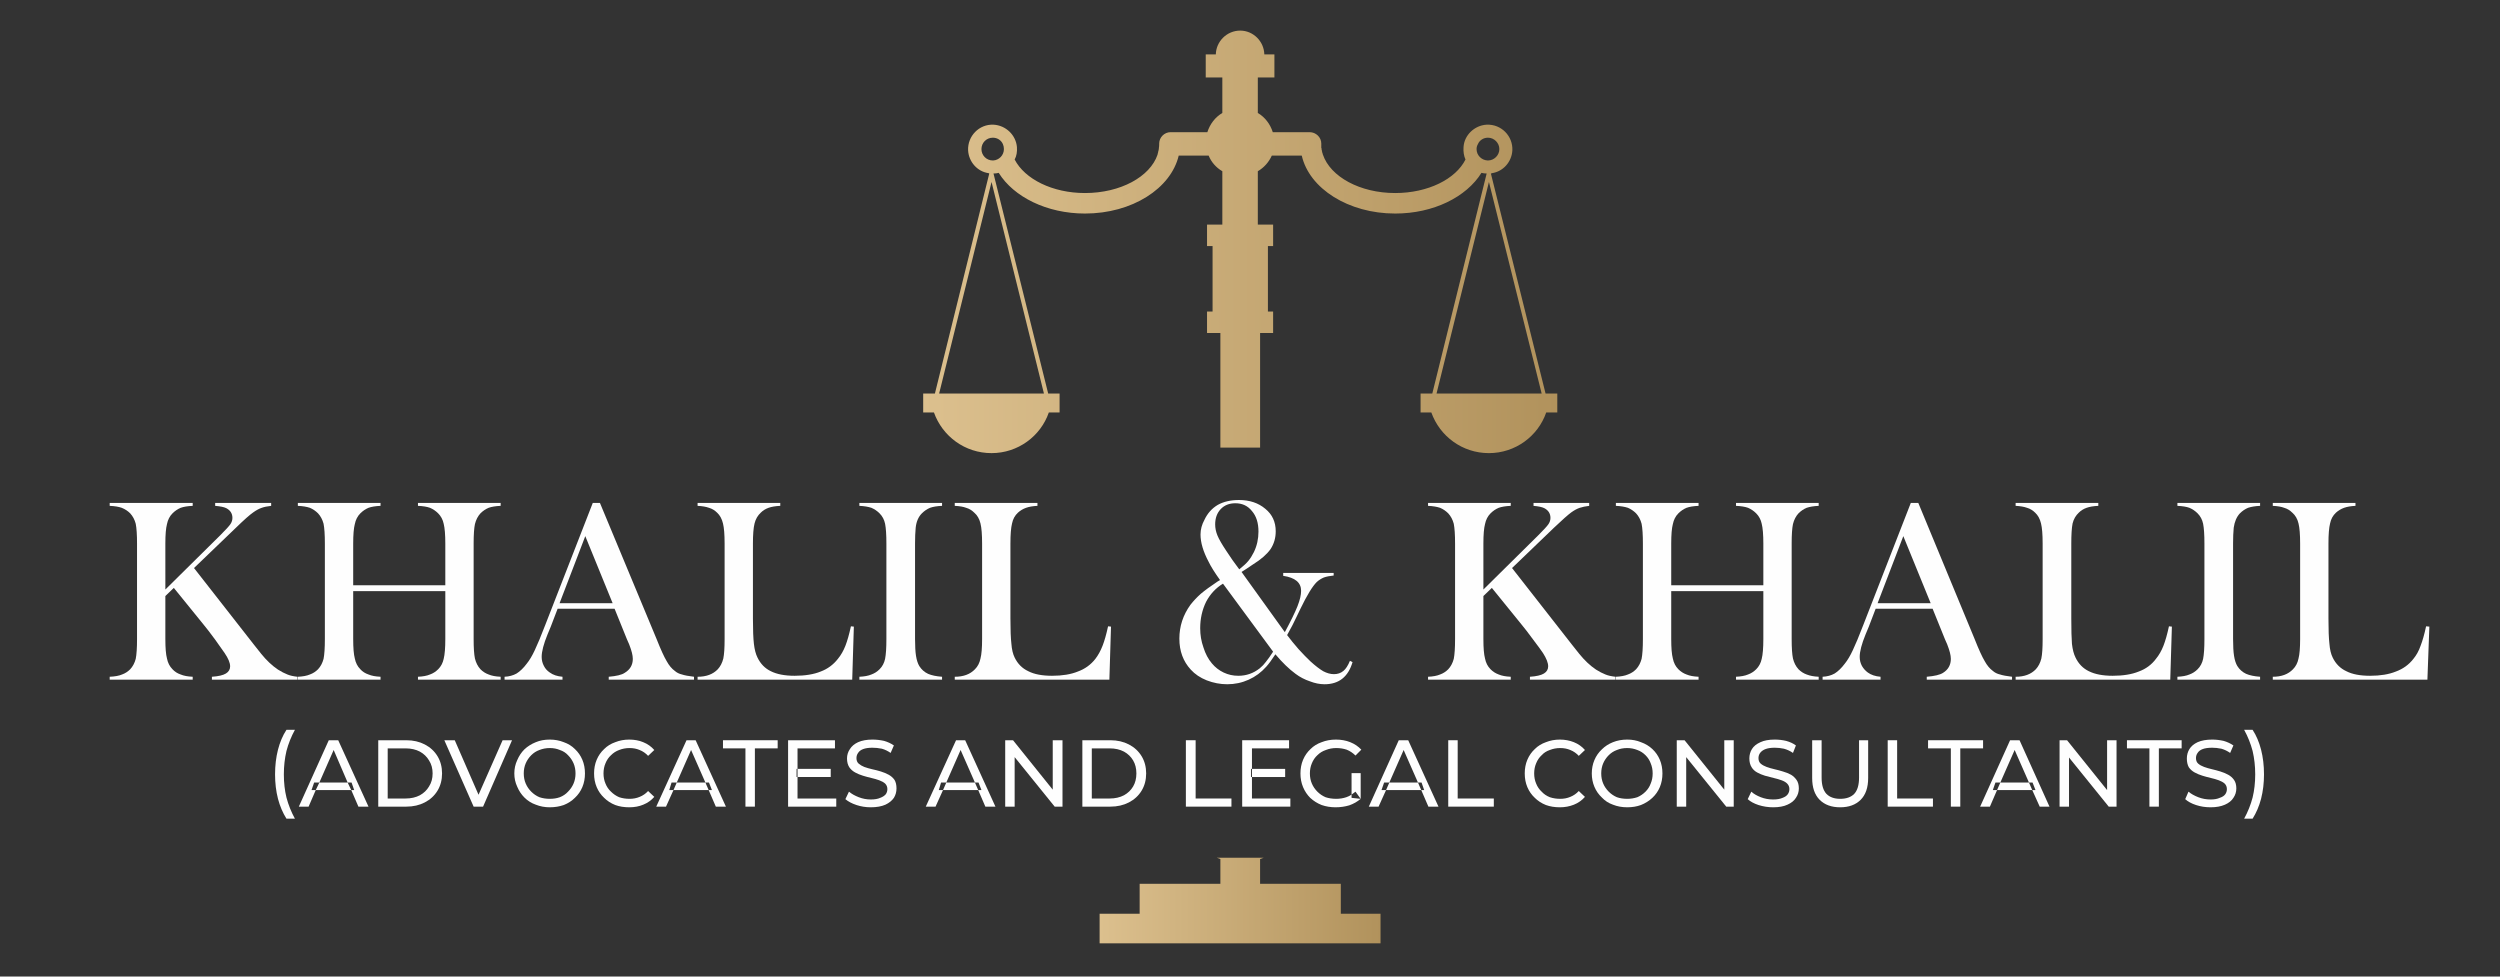 <svg version="1.2" xmlns="http://www.w3.org/2000/svg" viewBox="0 0 768 300" width="768" height="300">
	<rect x="0" y="0" width="768" height="300" fill="#333333" stroke="none"/>
	<title>finalLogo_edited</title>
	<defs>
		<linearGradient id="g1" x2="1" gradientUnits="userSpaceOnUse" gradientTransform="matrix(86.324,0,0,26.307,337.819,263.522)">
			<stop offset="0" stop-color="#dcc08e"/>
			<stop offset="1" stop-color="#b1925c"/>
		</linearGradient>
		<linearGradient id="g2" x2="1" gradientUnits="userSpaceOnUse" gradientTransform="matrix(194.741,0,0,129.761,283.61,9.42)">
			<stop offset="0" stop-color="#dcc08e"/>
			<stop offset="1" stop-color="#b1925c"/>
		</linearGradient>
	</defs>
	<style>
		.s0 { fill: #fefefe } 
		.s1 { fill: url(#g1) } 
		.s2 { fill: url(#g2) } 
	</style>
	<g id="_Artboards_">
	</g>
	<g id="Layer 1">
		<g id="&lt;Group&gt;">
			<path id="&lt;Compound Path&gt;" class="s0" d="m50.8 181.1l16.9-16.7q2.5-2.5 3.1-3.4 0.6-0.9 0.6-1.9 0-2-1.9-3-1-0.5-3.4-0.7v-0.9h17.2v0.9q-1.8 0.2-2.9 0.6-1.2 0.4-2.6 1.4-1.6 1.1-5.3 4.7l-12.9 12.4 18.3 23.4 2.3 2.9q2.5 3.1 5.2 4.9 1.6 1 2.9 1.5 1.2 0.5 3.1 0.7v0.9h-26.3v-0.9q3-0.2 4.3-1 1.3-0.8 1.3-2.2 0-1.6-1.7-4.1-0.8-1.2-2.9-4.1-2.2-3-3.7-4.8l-9-11.1-2.6 2.5v13.2q0 4.1 0.5 6 0.4 2 1.7 3.3 1 1.1 2.5 1.6 1.4 0.6 3.7 0.7v0.9h-25.5v-0.9q2.4-0.1 3.8-0.7 1.4-0.5 2.5-1.6 1.2-1.3 1.7-3.2 0.4-2 0.4-6.1v-29.3q0-4.1-0.4-6.1-0.5-1.9-1.7-3.2-1.1-1.1-2.6-1.7-1.4-0.5-3.7-0.6v-0.9h25.5v0.9q-2.3 0.1-3.7 0.6-1.4 0.6-2.5 1.7-1.3 1.3-1.7 3.3-0.5 1.9-0.5 6z"/>
			<path id="&lt;Compound Path&gt;" class="s0" d="m108.5 179.8h28.3v-12.8q0-4.1-0.5-6.1-0.4-1.9-1.7-3.2-1.1-1.1-2.5-1.7-1.4-0.5-3.7-0.6v-0.9h25.4v0.9q-2.3 0.1-3.7 0.6-1.4 0.6-2.5 1.7-1.2 1.3-1.7 3.3-0.4 1.9-0.4 6v29.3q0 4.1 0.4 6 0.5 2 1.7 3.3 1.1 1.1 2.5 1.6 1.4 0.6 3.7 0.7v0.9h-25.4v-0.9q2.3-0.1 3.7-0.7 1.4-0.5 2.5-1.6 1.3-1.3 1.7-3.2 0.5-2 0.5-6.1v-14.7h-28.3v14.7q0 4.1 0.5 6 0.4 2 1.7 3.3 1 1.1 2.5 1.6 1.4 0.6 3.7 0.7v0.9h-25.4v-0.9q2.3-0.1 3.7-0.7 1.4-0.5 2.5-1.6 1.2-1.3 1.7-3.2 0.4-2 0.4-6.1v-29.3q0-4.1-0.4-6.1-0.5-1.9-1.7-3.2-1.1-1.1-2.5-1.7-1.5-0.5-3.7-0.6v-0.9h25.4v0.9q-2.3 0.1-3.7 0.6-1.4 0.6-2.5 1.7-1.3 1.3-1.7 3.3-0.5 1.9-0.5 6z"/>
			<path id="&lt;Compound Path&gt;" fill-rule="evenodd" class="s0" d="m213.2 208.8h-26.2v-0.9q3.6-0.3 4.9-1.2 2.5-1.5 2.5-4.3 0-1.6-1.1-4.4l-0.7-1.6-3.8-9.4h-17.5l-2.1 5.5-1 2.4q-1.8 4.4-1.8 6.9 0 1.5 0.7 2.8 0.6 1.2 1.8 2 1.5 1.1 3.9 1.3v0.9h-17.8v-0.9q2.1-0.1 3.7-1 1.6-1 3.1-3 1.3-1.6 2.5-4.2 1.2-2.5 3.2-7.7l14.6-37.5h2.2l17.4 41.8q1.9 4.8 3.1 6.8 1.1 2 2.5 3 0.9 0.8 2.2 1.1 1.2 0.4 3.7 0.7zm-25-23.5l-8.4-20.6-7.9 20.6z"/>
			<path id="&lt;Compound Path&gt;" class="s0" d="m214.3 208.8v-0.9q4 0 6.2-2.3 1.2-1.3 1.7-3.3 0.4-1.9 0.4-6v-29.3q0-4.2-0.5-6.2-0.5-2.1-1.8-3.3-1.1-1.1-2.5-1.5-1.4-0.5-3.5-0.6v-0.9h25.4v0.9q-2.2 0.1-3.6 0.6-1.4 0.5-2.4 1.5-1.4 1.3-1.9 3.3-0.5 2-0.5 6.2v23q0 5.2 0.3 7.8 0.3 2.6 1.1 4.2 1.4 2.9 4.1 4.2 2.8 1.4 7.3 1.4 4.8 0 8-1.3 3.2-1.2 5.3-3.9 1.4-1.7 2.3-4 0.9-2.3 1.7-6l0.9 0.1-0.5 16.3z"/>
			<path id="&lt;Compound Path&gt;" class="s0" d="m289.4 154.5v0.9q-2.3 0.1-3.7 0.6-1.4 0.6-2.5 1.7-1.6 1.6-1.9 4.4-0.2 2.1-0.2 4.9v29.3q0 3.3 0.3 5.2 0.3 1.9 1 3.1 1 1.6 2.7 2.4 1.6 0.7 4.3 0.9v0.9h-25.4v-0.9q2.3-0.1 3.7-0.7 1.4-0.5 2.5-1.6 1.3-1.3 1.7-3.2 0.4-2 0.4-6.1v-29.3q0-4.1-0.4-6.1-0.4-1.9-1.7-3.2-1.1-1.1-2.5-1.7-1.5-0.5-3.7-0.6v-0.9z"/>
			<path id="&lt;Compound Path&gt;" class="s0" d="m293.3 208.8v-0.9q4 0 6.2-2.3 1.3-1.3 1.7-3.3 0.5-1.9 0.5-6v-29.3q0-4.2-0.5-6.2-0.5-2.1-1.9-3.3-1.1-1.1-2.5-1.5-1.3-0.5-3.5-0.6v-0.9h25.4v0.9q-2.1 0.1-3.5 0.6-1.4 0.5-2.5 1.5-1.4 1.3-1.8 3.3-0.5 2-0.5 6.2v23q0 5.2 0.3 7.8 0.2 2.6 1 4.2 1.4 2.9 4.2 4.2 2.7 1.4 7.3 1.4 4.7 0 7.9-1.3 3.3-1.2 5.4-3.9 1.3-1.7 2.2-4 0.9-2.3 1.7-6l0.9 0.1-0.5 16.3z"/>
			<path id="&lt;Compound Path&gt;" fill-rule="evenodd" class="s0" d="m381.4 175.7l13.3 18.5q2.8-5.2 3.9-8 1.1-2.8 1.1-4.7 0-3.8-5.5-4.6v-0.9h15.5v0.8q-1.9 0.2-3 0.6-1.2 0.5-2.2 1.4-2 2-5 8.2l-1.2 2.5q-1 2.2-2.9 5.6 1.5 2 3.5 4.3 2.1 2.3 3.7 3.8 2.2 2 3.9 3 1.7 0.9 3.3 0.9 1.7 0 2.9-1 1.1-0.9 2-3.1l0.8 0.4q-2 6.8-8.6 6.8-2.2 0-4.5-0.9-2.4-0.8-4.4-2.3-3-2.2-6.2-6-1.7 2.6-2.8 3.8-2.3 2.6-5.4 4-3.1 1.4-6.6 1.4-3.2 0-6.3-1.2-3-1.2-4.9-3.3-3.5-3.8-3.5-9.5 0-5.7 3.4-10.4 1.4-1.8 3.2-3.4 1.9-1.6 5.2-3.8l0.7-0.4q-2.5-3.5-3.5-5.6-2.5-4.7-2.5-8.4 0-2.3 1.2-4.5 1.4-3 4.1-4.6 2.7-1.5 6.5-1.5 4.9 0 8.1 2.7 3.2 2.6 3.2 6.9 0 3.1-1.6 5.5-1.7 2.4-5.4 4.7-2.5 1.7-3.5 2.3zm-5.7 3.6q-3.3 2-5.2 5.6-1.8 3.7-1.8 8.1 0 3.1 1 5.9 0.9 2.9 2.6 4.9 1.5 1.8 3.6 2.8 2.1 1 4.5 1 3.7 0 6.6-2.3 1.1-0.9 1.9-2 0.9-1.1 2.2-3.1zm5-4.4q1.9-1.5 2.8-2.6 0.9-1.1 1.7-2.7 1.4-2.9 1.4-6.3 0-4-2-6.3-1.9-2.4-5.1-2.4-2.8 0-4.5 1.8-1.7 1.8-1.7 4.7 0 1.7 0.7 3.4 0.7 1.7 2.7 4.7 1.8 2.8 4 5.7z"/>
			<path id="&lt;Compound Path&gt;" class="s0" d="m455.7 181.1l16.9-16.7q2.5-2.5 3.1-3.4 0.6-0.9 0.6-1.9 0-2-1.9-3-1-0.5-3.3-0.7v-0.9h17.1v0.9q-1.7 0.2-2.9 0.6-1.2 0.4-2.6 1.4-1.5 1.1-5.3 4.7l-12.9 12.4 18.3 23.4 2.3 2.9q2.5 3.1 5.2 4.9 1.6 1 2.9 1.5 1.2 0.5 3.1 0.7v0.9h-26.3v-0.9q3-0.2 4.3-1 1.3-0.8 1.3-2.2 0-1.6-1.6-4.1-0.8-1.2-3-4.1-2.2-3-3.7-4.8l-9-11.1-2.6 2.5v13.2q0 4.1 0.5 6 0.4 2 1.7 3.3 1.1 1.1 2.5 1.6 1.4 0.6 3.7 0.7v0.9h-25.4v-0.9q2.3-0.1 3.7-0.7 1.4-0.5 2.5-1.6 1.2-1.3 1.7-3.2 0.4-2 0.4-6.1v-29.3q0-4.1-0.4-6.1-0.5-1.9-1.7-3.2-1.1-1.1-2.5-1.7-1.5-0.5-3.7-0.6v-0.9h25.4v0.9q-2.3 0.1-3.7 0.6-1.4 0.6-2.5 1.7-1.3 1.3-1.7 3.3-0.5 1.9-0.5 6z"/>
			<path id="&lt;Compound Path&gt;" class="s0" d="m513.4 179.8h28.3v-12.8q0-4.1-0.5-6.1-0.4-1.9-1.7-3.2-1.1-1.1-2.5-1.7-1.4-0.5-3.7-0.6v-0.9h25.4v0.9q-2.2 0.1-3.7 0.6-1.4 0.6-2.5 1.7-1.2 1.3-1.7 3.3-0.4 1.9-0.4 6v29.3q0 4.1 0.4 6 0.5 2 1.7 3.3 1.1 1.1 2.5 1.6 1.5 0.6 3.7 0.7v0.9h-25.4v-0.9q2.3-0.1 3.7-0.7 1.4-0.5 2.5-1.6 1.3-1.3 1.7-3.2 0.5-2 0.5-6.1v-14.7h-28.3v14.7q0 4.1 0.5 6 0.4 2 1.7 3.3 1.1 1.1 2.5 1.6 1.4 0.6 3.7 0.7v0.9h-25.4v-0.9q2.3-0.1 3.7-0.7 1.4-0.5 2.5-1.6 1.2-1.3 1.7-3.2 0.4-2 0.4-6.1v-29.3q0-4.1-0.4-6.1-0.5-1.9-1.7-3.2-1.1-1.1-2.5-1.7-1.5-0.5-3.7-0.6v-0.9h25.4v0.9q-2.3 0.1-3.7 0.6-1.4 0.6-2.5 1.7-1.3 1.3-1.7 3.3-0.5 1.9-0.5 6z"/>
			<path id="&lt;Compound Path&gt;" fill-rule="evenodd" class="s0" d="m618.1 208.8h-26.2v-0.9q3.6-0.3 5-1.2 2.4-1.5 2.4-4.3 0-1.6-1.1-4.4l-0.7-1.6-3.8-9.4h-17.5l-2.1 5.5-1 2.4q-1.8 4.4-1.8 6.9 0 1.5 0.7 2.8 0.7 1.2 1.8 2 1.5 1.1 3.9 1.3v0.9h-17.8v-0.9q2.1-0.1 3.7-1 1.6-1 3.1-3 1.3-1.6 2.5-4.2 1.2-2.5 3.2-7.7l14.6-37.5h2.3l17.3 41.8q1.9 4.8 3.1 6.8 1.1 2 2.5 3 0.9 0.8 2.2 1.1 1.2 0.4 3.7 0.7zm-25-23.5l-8.4-20.6-7.9 20.6z"/>
			<path id="&lt;Compound Path&gt;" class="s0" d="m619.2 208.8v-0.9q4 0 6.2-2.3 1.2-1.3 1.7-3.3 0.4-1.9 0.4-6v-29.3q0-4.2-0.5-6.2-0.5-2.1-1.8-3.3-1.1-1.1-2.5-1.5-1.4-0.5-3.5-0.6v-0.9h25.4v0.9q-2.2 0.1-3.6 0.6-1.4 0.5-2.4 1.5-1.4 1.3-1.9 3.3-0.4 2-0.4 6.2v23q0 5.2 0.2 7.8 0.3 2.6 1.1 4.2 1.4 2.9 4.1 4.2 2.8 1.4 7.3 1.4 4.8 0 8-1.3 3.3-1.2 5.3-3.9 1.4-1.7 2.3-4 0.9-2.3 1.7-6l0.9 0.1-0.5 16.3z"/>
			<path id="&lt;Compound Path&gt;" class="s0" d="m694.3 154.5v0.9q-2.2 0.1-3.7 0.6-1.4 0.6-2.5 1.7-1.5 1.6-1.9 4.4-0.2 2.1-0.2 4.9v29.3q0 3.3 0.3 5.2 0.3 1.9 1 3.1 1 1.6 2.7 2.4 1.6 0.7 4.3 0.9v0.9h-25.4v-0.9q2.3-0.1 3.7-0.7 1.4-0.5 2.5-1.6 1.3-1.3 1.7-3.2 0.4-2 0.4-6.1v-29.3q0-4.1-0.4-6.1-0.4-1.9-1.7-3.2-1.1-1.1-2.5-1.7-1.4-0.5-3.7-0.6v-0.9z"/>
			<path id="&lt;Compound Path&gt;" class="s0" d="m698.2 208.8v-0.9q4 0 6.2-2.3 1.3-1.3 1.7-3.3 0.5-1.9 0.5-6v-29.3q0-4.2-0.5-6.2-0.5-2.1-1.9-3.3-1.1-1.1-2.5-1.5-1.3-0.5-3.5-0.6v-0.9h25.4v0.9q-2.1 0.1-3.5 0.6-1.4 0.5-2.5 1.5-1.4 1.3-1.8 3.3-0.5 2-0.5 6.2v23q0 5.2 0.3 7.8 0.2 2.6 1 4.2 1.4 2.9 4.2 4.2 2.7 1.4 7.3 1.4 4.7 0 7.9-1.3 3.3-1.2 5.4-3.9 1.4-1.7 2.2-4 0.9-2.3 1.7-6l1 0.1-0.6 16.3z"/>
		</g>
		<g id="&lt;Group&gt;">
			<path id="&lt;Compound Path&gt;" class="s0" d="m88 251.5q-1.7-2.7-2.6-6.1-0.9-3.5-0.9-7.5 0-4.1 0.9-7.6 0.9-3.5 2.6-6.1h2.6q-1.7 3.1-2.6 6.5-0.8 3.4-0.8 7.2 0 3.8 0.8 7.1 0.9 3.4 2.6 6.5z"/>
			<path id="&lt;Compound Path&gt;" fill-rule="evenodd" class="s0" d="m91.8 247.8l9.2-20.4h2.9l9.3 20.4h-3.1l-2.2-5.1h0.9l-0.8-2.3h-1.2l-4.3-10-4.4 10h-1.6l-0.8 2.3h1.3l-2.2 5.1zm5.2-5.1l1.1-2.3h8.7l1.1 2.3z"/>
			<path id="&lt;Compound Path&gt;" fill-rule="evenodd" class="s0" d="m116.2 247.8v-20.4h8.6q3.2 0 5.7 1.3 2.5 1.3 3.9 3.6 1.4 2.3 1.4 5.3 0 3-1.4 5.3-1.4 2.3-3.9 3.6-2.5 1.3-5.7 1.3zm2.9-2.5h5.5q2.5 0 4.4-1 1.8-1 2.8-2.7 1.1-1.7 1.1-4 0-2.3-1.1-4-1-1.7-2.8-2.7-1.9-1-4.4-1h-5.5z"/>
			<path id="&lt;Compound Path&gt;" class="s0" d="m145.5 247.8l-9-20.4h3.2l8.2 18.8h-1.8l8.3-18.8h2.9l-8.9 20.4z"/>
			<path id="&lt;Compound Path&gt;" fill-rule="evenodd" class="s0" d="m168.9 248q-2.3 0-4.3-0.8-2-0.7-3.5-2.2-1.4-1.4-2.2-3.3-0.9-1.9-0.9-4.1 0-2.2 0.9-4.1 0.8-1.9 2.2-3.3 1.5-1.4 3.5-2.2 1.9-0.8 4.3-0.8 2.3 0 4.3 0.8 2 0.7 3.4 2.1 1.5 1.4 2.3 3.3 0.8 1.9 0.8 4.2 0 2.3-0.8 4.2-0.8 1.9-2.3 3.3-1.4 1.4-3.4 2.2-2 0.7-4.3 0.7zm0-2.6q1.7 0 3.1-0.5 1.5-0.6 2.5-1.7 1.1-1.1 1.7-2.5 0.6-1.4 0.6-3.1 0-1.7-0.6-3.1-0.6-1.4-1.7-2.5-1-1.1-2.5-1.6-1.4-0.6-3.1-0.6-1.7 0-3.2 0.6-1.4 0.5-2.5 1.6-1.1 1.1-1.7 2.5-0.6 1.4-0.6 3.1 0 1.7 0.6 3.1 0.6 1.4 1.7 2.5 1.1 1.1 2.5 1.7 1.5 0.5 3.2 0.5z"/>
			<path id="&lt;Compound Path&gt;" class="s0" d="m193.3 248q-2.4 0-4.3-0.7-2-0.8-3.4-2.2-1.5-1.4-2.3-3.3-0.8-1.9-0.8-4.2 0-2.3 0.8-4.2 0.8-1.9 2.3-3.3 1.4-1.4 3.4-2.1 2-0.8 4.3-0.8 2.4 0 4.3 0.8 2 0.8 3.4 2.4l-1.9 1.8q-1.1-1.2-2.6-1.8-1.4-0.6-3.1-0.6-1.7 0-3.2 0.6-1.4 0.5-2.5 1.6-1.1 1-1.7 2.5-0.6 1.4-0.6 3.1 0 1.7 0.6 3.1 0.6 1.5 1.7 2.5 1.1 1.1 2.5 1.7 1.5 0.5 3.2 0.5 1.7 0 3.1-0.6 1.5-0.6 2.6-1.8l1.9 1.8q-1.4 1.6-3.4 2.4-1.9 0.8-4.3 0.8z"/>
			<path id="&lt;Compound Path&gt;" fill-rule="evenodd" class="s0" d="m201.6 247.8l9.3-20.4h2.8l9.3 20.4h-3.1l-2.2-5.1h1l-0.9-2.3h-1.1l-4.4-10-4.4 10h-1.6l-0.7 2.3h1.3l-2.3 5.1zm5.3-5.1l1-2.3h8.8l1 2.3z"/>
			<path id="&lt;Compound Path&gt;" class="s0" d="m229 247.8v-17.9h-6.9v-2.5h16.8v2.5h-7v17.9z"/>
			<path id="&lt;Compound Path&gt;" fill-rule="evenodd" class="s0" d="m245 245.3h11.9v2.5h-14.8v-20.4h14.4v2.5h-11.5v6.3h-0.3v2.5h0.3zm0-6.6v-2.5h10.2v2.5z"/>
			<path id="&lt;Compound Path&gt;" class="s0" d="m267.5 248q-2.3 0-4.4-0.7-2.1-0.7-3.4-1.8l1.1-2.3q1.2 1 3 1.7 1.8 0.7 3.7 0.7 1.8 0 2.9-0.5 1.1-0.4 1.7-1.1 0.5-0.7 0.5-1.6 0-1-0.7-1.7-0.7-0.6-1.8-1-1.1-0.4-2.4-0.7-1.3-0.3-2.6-0.7-1.3-0.4-2.4-1-1.1-0.6-1.8-1.6-0.7-1.1-0.7-2.7 0-1.6 0.9-2.9 0.8-1.3 2.5-2.1 1.8-0.8 4.4-0.8 1.8 0 3.6 0.4 1.7 0.5 3 1.4l-1 2.3q-1.3-0.9-2.7-1.3-1.5-0.3-2.9-0.3-1.7 0-2.8 0.4-1.1 0.4-1.6 1.2-0.5 0.7-0.5 1.6 0 1.1 0.7 1.7 0.7 0.6 1.7 1 1.1 0.4 2.4 0.7 1.4 0.3 2.7 0.7 1.3 0.4 2.4 1 1.1 0.6 1.8 1.6 0.6 1 0.6 2.6 0 1.6-0.8 2.9-0.9 1.3-2.6 2.1-1.8 0.8-4.5 0.8z"/>
			<path id="&lt;Compound Path&gt;" fill-rule="evenodd" class="s0" d="m284.4 247.8l9.3-20.4h2.8l9.3 20.4h-3.1l-2.2-5.1h1l-0.9-2.3h-1.1l-4.4-10-4.4 10h-1.6l-0.7 2.3h1.3l-2.3 5.1zm5.3-5.1l1-2.3h8.8l1 2.3z"/>
			<path id="&lt;Compound Path&gt;" class="s0" d="m308.8 247.8v-20.4h2.4l13.5 16.8h-1.3v-16.8h3v20.4h-2.4l-13.5-16.7h1.2v16.7z"/>
			<path id="&lt;Compound Path&gt;" fill-rule="evenodd" class="s0" d="m332.5 247.8v-20.4h8.6q3.2 0 5.7 1.3 2.5 1.3 3.9 3.6 1.4 2.3 1.4 5.3 0 3-1.4 5.3-1.4 2.3-3.9 3.6-2.5 1.3-5.7 1.3zm2.9-2.5h5.5q2.5 0 4.4-1 1.8-1 2.8-2.7 1-1.7 1-4 0-2.3-1-4-1-1.7-2.8-2.7-1.9-1-4.4-1h-5.5z"/>
			<path id="&lt;Compound Path&gt;" class="s0" d="m364.3 247.8v-20.4h3v17.9h11v2.5z"/>
			<path id="&lt;Compound Path&gt;" fill-rule="evenodd" class="s0" d="m384.6 245.3h11.8v2.5h-14.8v-20.4h14.4v2.5h-11.4v6.3h-0.3v2.5h0.3zm0-6.6v-2.5h10.2v2.5z"/>
			<path id="&lt;Compound Path&gt;" fill-rule="evenodd" class="s0" d="m410.3 248q-2.3 0-4.3-0.7-2-0.8-3.5-2.2-1.4-1.4-2.2-3.3-0.8-1.9-0.8-4.2 0-2.3 0.8-4.2 0.8-1.9 2.3-3.3 1.4-1.4 3.4-2.1 2-0.8 4.4-0.8 2.4 0 4.4 0.8 2 0.8 3.4 2.3l-1.8 1.8q-1.2-1.2-2.7-1.8-1.5-0.5-3.2-0.5-1.7 0-3.2 0.6-1.5 0.5-2.6 1.6-1.1 1-1.7 2.5-0.6 1.4-0.6 3.1 0 1.7 0.6 3.1 0.6 1.4 1.7 2.5 1.1 1.1 2.5 1.7 1.5 0.5 3.3 0.5 1.6 0 3.1-0.5 0.9-0.3 1.6-0.8v1l2.8 0.3q-1.5 1.3-3.5 2-2 0.6-4.2 0.6zm4.9-3.9v-6.6h2.8v7.9l-1.6-2.2q-0.6 0.5-1.2 0.9z"/>
			<path id="&lt;Compound Path&gt;" fill-rule="evenodd" class="s0" d="m420.5 247.8l9.2-20.4h2.9l9.3 20.4h-3.1l-2.2-5.1h0.9l-0.8-2.3h-1.1l-4.4-10-4.4 10h-1.6l-0.8 2.3h1.4l-2.3 5.1zm5.3-5.1l1-2.3h8.8l1 2.3z"/>
			<path id="&lt;Compound Path&gt;" class="s0" d="m444.9 247.8v-20.4h2.9v17.9h11.1v2.5z"/>
			<path id="&lt;Compound Path&gt;" class="s0" d="m479.2 248q-2.4 0-4.3-0.7-2-0.8-3.4-2.2-1.5-1.4-2.3-3.3-0.8-1.9-0.8-4.2 0-2.3 0.8-4.2 0.8-1.9 2.3-3.3 1.4-1.4 3.4-2.1 2-0.8 4.3-0.8 2.3 0 4.3 0.8 2 0.8 3.4 2.4l-1.9 1.8q-1.1-1.2-2.6-1.8-1.4-0.6-3.1-0.6-1.7 0-3.2 0.6-1.5 0.5-2.5 1.6-1.1 1-1.7 2.5-0.6 1.4-0.6 3.1 0 1.7 0.6 3.1 0.6 1.5 1.7 2.5 1 1.1 2.5 1.7 1.5 0.5 3.2 0.5 1.7 0 3.1-0.6 1.5-0.6 2.6-1.8l1.9 1.8q-1.4 1.6-3.4 2.4-2 0.8-4.3 0.8z"/>
			<path id="&lt;Compound Path&gt;" fill-rule="evenodd" class="s0" d="m499.9 248q-2.4 0-4.4-0.8-2-0.7-3.4-2.2-1.5-1.4-2.3-3.3-0.8-1.9-0.8-4.1 0-2.2 0.8-4.1 0.8-1.9 2.3-3.3 1.4-1.4 3.4-2.2 2-0.8 4.4-0.8 2.3 0 4.2 0.8 2 0.7 3.5 2.1 1.5 1.4 2.3 3.3 0.8 1.9 0.8 4.2 0 2.3-0.8 4.2-0.8 1.9-2.3 3.3-1.5 1.4-3.5 2.2-1.9 0.7-4.2 0.7zm0-2.6q1.6 0 3.1-0.5 1.4-0.6 2.5-1.7 1.1-1.1 1.6-2.5 0.6-1.4 0.6-3.1 0-1.7-0.6-3.1-0.5-1.4-1.6-2.5-1.1-1.1-2.5-1.6-1.5-0.6-3.1-0.6-1.8 0-3.2 0.6-1.4 0.5-2.5 1.6-1.1 1.1-1.7 2.5-0.6 1.4-0.6 3.1 0 1.7 0.6 3.1 0.6 1.4 1.7 2.5 1.1 1.1 2.5 1.7 1.4 0.5 3.2 0.5z"/>
			<path id="&lt;Compound Path&gt;" class="s0" d="m515.1 247.8v-20.4h2.4l13.5 16.8h-1.3v-16.8h2.9v20.4h-2.3l-13.5-16.7h1.2v16.7z"/>
			<path id="&lt;Compound Path&gt;" class="s0" d="m544.7 248q-2.3 0-4.5-0.7-2.1-0.7-3.3-1.8l1.1-2.3q1.1 1 2.9 1.7 1.8 0.7 3.8 0.7 1.8 0 2.9-0.5 1.1-0.4 1.6-1.1 0.5-0.7 0.5-1.6 0-1-0.7-1.7-0.6-0.6-1.7-1-1.1-0.4-2.4-0.7-1.3-0.3-2.7-0.7-1.3-0.4-2.4-1-1.1-0.6-1.7-1.6-0.7-1.1-0.7-2.7 0-1.6 0.8-2.9 0.8-1.3 2.6-2.1 1.7-0.8 4.4-0.8 1.8 0 3.5 0.4 1.8 0.5 3 1.4l-0.9 2.3q-1.3-0.9-2.8-1.3-1.4-0.3-2.8-0.3-1.7 0-2.8 0.4-1.1 0.4-1.7 1.2-0.5 0.7-0.5 1.6 0 1.1 0.7 1.7 0.7 0.6 1.8 1 1.1 0.4 2.4 0.7 1.3 0.3 2.6 0.7 1.4 0.4 2.5 1 1 0.6 1.7 1.6 0.7 1 0.7 2.6 0 1.6-0.9 2.9-0.8 1.3-2.6 2.1-1.7 0.8-4.4 0.8z"/>
			<path id="&lt;Compound Path&gt;" class="s0" d="m565.3 248q-4 0-6.3-2.3-2.3-2.3-2.3-6.7v-11.6h2.9v11.5q0 3.4 1.5 5 1.5 1.5 4.2 1.5 2.8 0 4.3-1.5 1.5-1.6 1.5-5v-11.5h2.8v11.6q0 4.4-2.3 6.7-2.3 2.3-6.3 2.3z"/>
			<path id="&lt;Compound Path&gt;" class="s0" d="m579.9 247.8v-20.4h2.9v17.9h11v2.5z"/>
			<path id="&lt;Compound Path&gt;" class="s0" d="m599.3 247.8v-17.9h-7v-2.5h16.9v2.5h-7v17.9z"/>
			<path id="&lt;Compound Path&gt;" fill-rule="evenodd" class="s0" d="m608.3 247.8l9.2-20.4h2.9l9.2 20.4h-3l-2.3-5.1h1l-0.9-2.3h-1.1l-4.4-10-4.4 10h-1.5l-0.8 2.3h1.3l-2.2 5.1zm5.2-5.1l1-2.3h8.8l1 2.3z"/>
			<path id="&lt;Compound Path&gt;" class="s0" d="m632.7 247.8v-20.4h2.3l13.5 16.8h-1.2v-16.8h2.9v20.4h-2.4l-13.5-16.7h1.3v16.7z"/>
			<path id="&lt;Compound Path&gt;" class="s0" d="m660.3 247.8v-17.9h-6.9v-2.5h16.8v2.5h-7v17.9z"/>
			<path id="&lt;Compound Path&gt;" class="s0" d="m679.1 248q-2.4 0-4.5-0.7-2.1-0.7-3.3-1.8l1-2.3q1.2 1 3 1.7 1.8 0.7 3.8 0.7 1.7 0 2.8-0.5 1.2-0.4 1.7-1.1 0.5-0.7 0.5-1.6 0-1-0.7-1.7-0.7-0.6-1.8-1-1.1-0.4-2.4-0.7-1.3-0.3-2.6-0.7-1.3-0.4-2.4-1-1.1-0.6-1.8-1.6-0.6-1.1-0.6-2.7 0-1.6 0.8-2.9 0.8-1.3 2.5-2.1 1.8-0.8 4.5-0.8 1.7 0 3.5 0.4 1.7 0.5 3 1.4l-1 2.3q-1.3-0.9-2.7-1.3-1.5-0.3-2.8-0.3-1.8 0-2.9 0.4-1.1 0.4-1.6 1.2-0.5 0.7-0.5 1.6 0 1.1 0.7 1.7 0.7 0.6 1.8 1 1.1 0.4 2.4 0.7 1.3 0.3 2.6 0.7 1.3 0.4 2.4 1 1.1 0.6 1.8 1.6 0.7 1 0.7 2.6 0 1.6-0.9 2.9-0.8 1.3-2.6 2.1-1.8 0.8-4.4 0.8z"/>
			<path id="&lt;Compound Path&gt;" class="s0" d="m692 251.5h-2.6q1.7-3.1 2.6-6.5 0.8-3.3 0.8-7.1 0-3.8-0.8-7.2-0.9-3.4-2.6-6.5h2.6q1.7 2.6 2.6 6.1 0.9 3.5 0.9 7.6 0 4-0.9 7.5-0.9 3.4-2.6 6.1z"/>
		</g>
		<path id="&lt;Path&gt;" class="s1" d="m411.9 271.5h-24.8v-7.6q0.5-0.2 1.1-0.4h-14.4q0.5 0.2 1.1 0.4v7.6h-24.8v9.2h-12.3v9.1h86.3v-9.1h-12.2z"/>
		<path id="&lt;Compound Path&gt;" fill-rule="evenodd" class="s2" d="m478.4 120.9v5.8h-3.4c-2.5 7.3-9.5 12.5-17.6 12.5-8.2 0-15.1-5.2-17.7-12.5h-3.3v-5.8h3.6l16.7-67.6q-0.8 0-1.6-0.2c-4.6 7.4-14.7 12.5-26.5 12.5-14.4 0-26.4-7.7-28.7-17.8h-9.2c-0.9 2-2.4 3.7-4.3 4.8v16.4h4.7v6.6h-1.6v20.1h1.6v6.6h-4v35.2h-12.2v-35.2h-4.1v-6.6h1.7v-20.1h-1.7v-6.6h4.7v-16.4c-1.9-1.1-3.4-2.8-4.2-4.8h-9.2c-2.4 10.1-14.3 17.8-28.8 17.8-11.7 0-21.9-5.1-26.5-12.5q-0.7 0.2-1.6 0.2l16.8 67.6h3.5v5.8h-3.3c-2.5 7.3-9.5 12.5-17.6 12.5-8.2 0-15.1-5.2-17.7-12.5h-3.3v-5.8h3.6l16.7-67.6q-0.1 0-0.2-0.1c-3.5-0.5-6.1-3.5-6.3-7-0.2-4.4 3.4-8.1 7.8-7.9 3.8 0.2 6.9 3.2 7.2 6.9 0.1 1.4-0.1 2.7-0.7 3.8 3.1 6 11.6 10.3 21.6 10.3 10.9 0 20-5 22.3-11.8q0-0.2 0.1-0.4 0-0.1 0-0.1 0.1-0.2 0.1-0.3 0-0.1 0-0.2 0.1-0.1 0.1-0.2 0-0.1 0-0.3 0 0 0.1-0.1 0-0.1 0-0.3 0 0 0-0.1 0.1-0.5 0.1-1.1 0-0.1 0-0.2 0 0 0-0.1c0-1.9 1.6-3.5 3.5-3.5h11.3c0.8-2.5 2.4-4.6 4.6-5.9v-10.9h-5.1v-7.1h3.1c0.1-4 3.4-7.3 7.5-7.3 4 0 7.3 3.3 7.4 7.3h3.1v7.1h-5.1v10.9c2.2 1.3 3.8 3.4 4.6 5.9h11.3c2 0 3.6 1.6 3.6 3.5q0 0.1 0 0.1 0 0.1 0 0.2 0 0.6 0 1.1 0.1 0.1 0.1 0.1 0 0.2 0 0.3 0 0.1 0 0.1 0.1 0.2 0.1 0.3 0 0.1 0 0.2 0 0.1 0.1 0.2 0 0.1 0 0.3 0.1 0 0.1 0.1 0 0.2 0.1 0.4c2.3 6.8 11.4 11.8 22.2 11.8 10.1 0 18.6-4.3 21.6-10.3-0.5-1.1-0.7-2.4-0.6-3.8 0.2-3.7 3.4-6.7 7.1-6.9 4.5-0.2 8.1 3.5 7.9 7.9-0.2 3.5-2.8 6.5-6.3 7q-0.1 0.1-0.3 0.1l16.8 67.6zm-173.8-65l-16.1 65h32.2zm3.8-10.1q0-0.8-0.3-1.5c-0.5-1.2-1.7-2-3.1-2-2 0-3.5 1.6-3.5 3.5 0 1.9 1.5 3.5 3.5 3.5q0 0 0.1 0c1.8-0.1 3.3-1.6 3.3-3.5zm148.6 3.5q0.1 0 0.1 0c1.9 0 3.5-1.6 3.5-3.5 0-1.9-1.6-3.5-3.5-3.5-1.4 0-2.6 0.8-3.1 2q-0.4 0.7-0.4 1.5c0 1.9 1.5 3.4 3.4 3.5zm16.6 71.6l-16.2-65-16.1 65z"/>
	</g>
</svg>